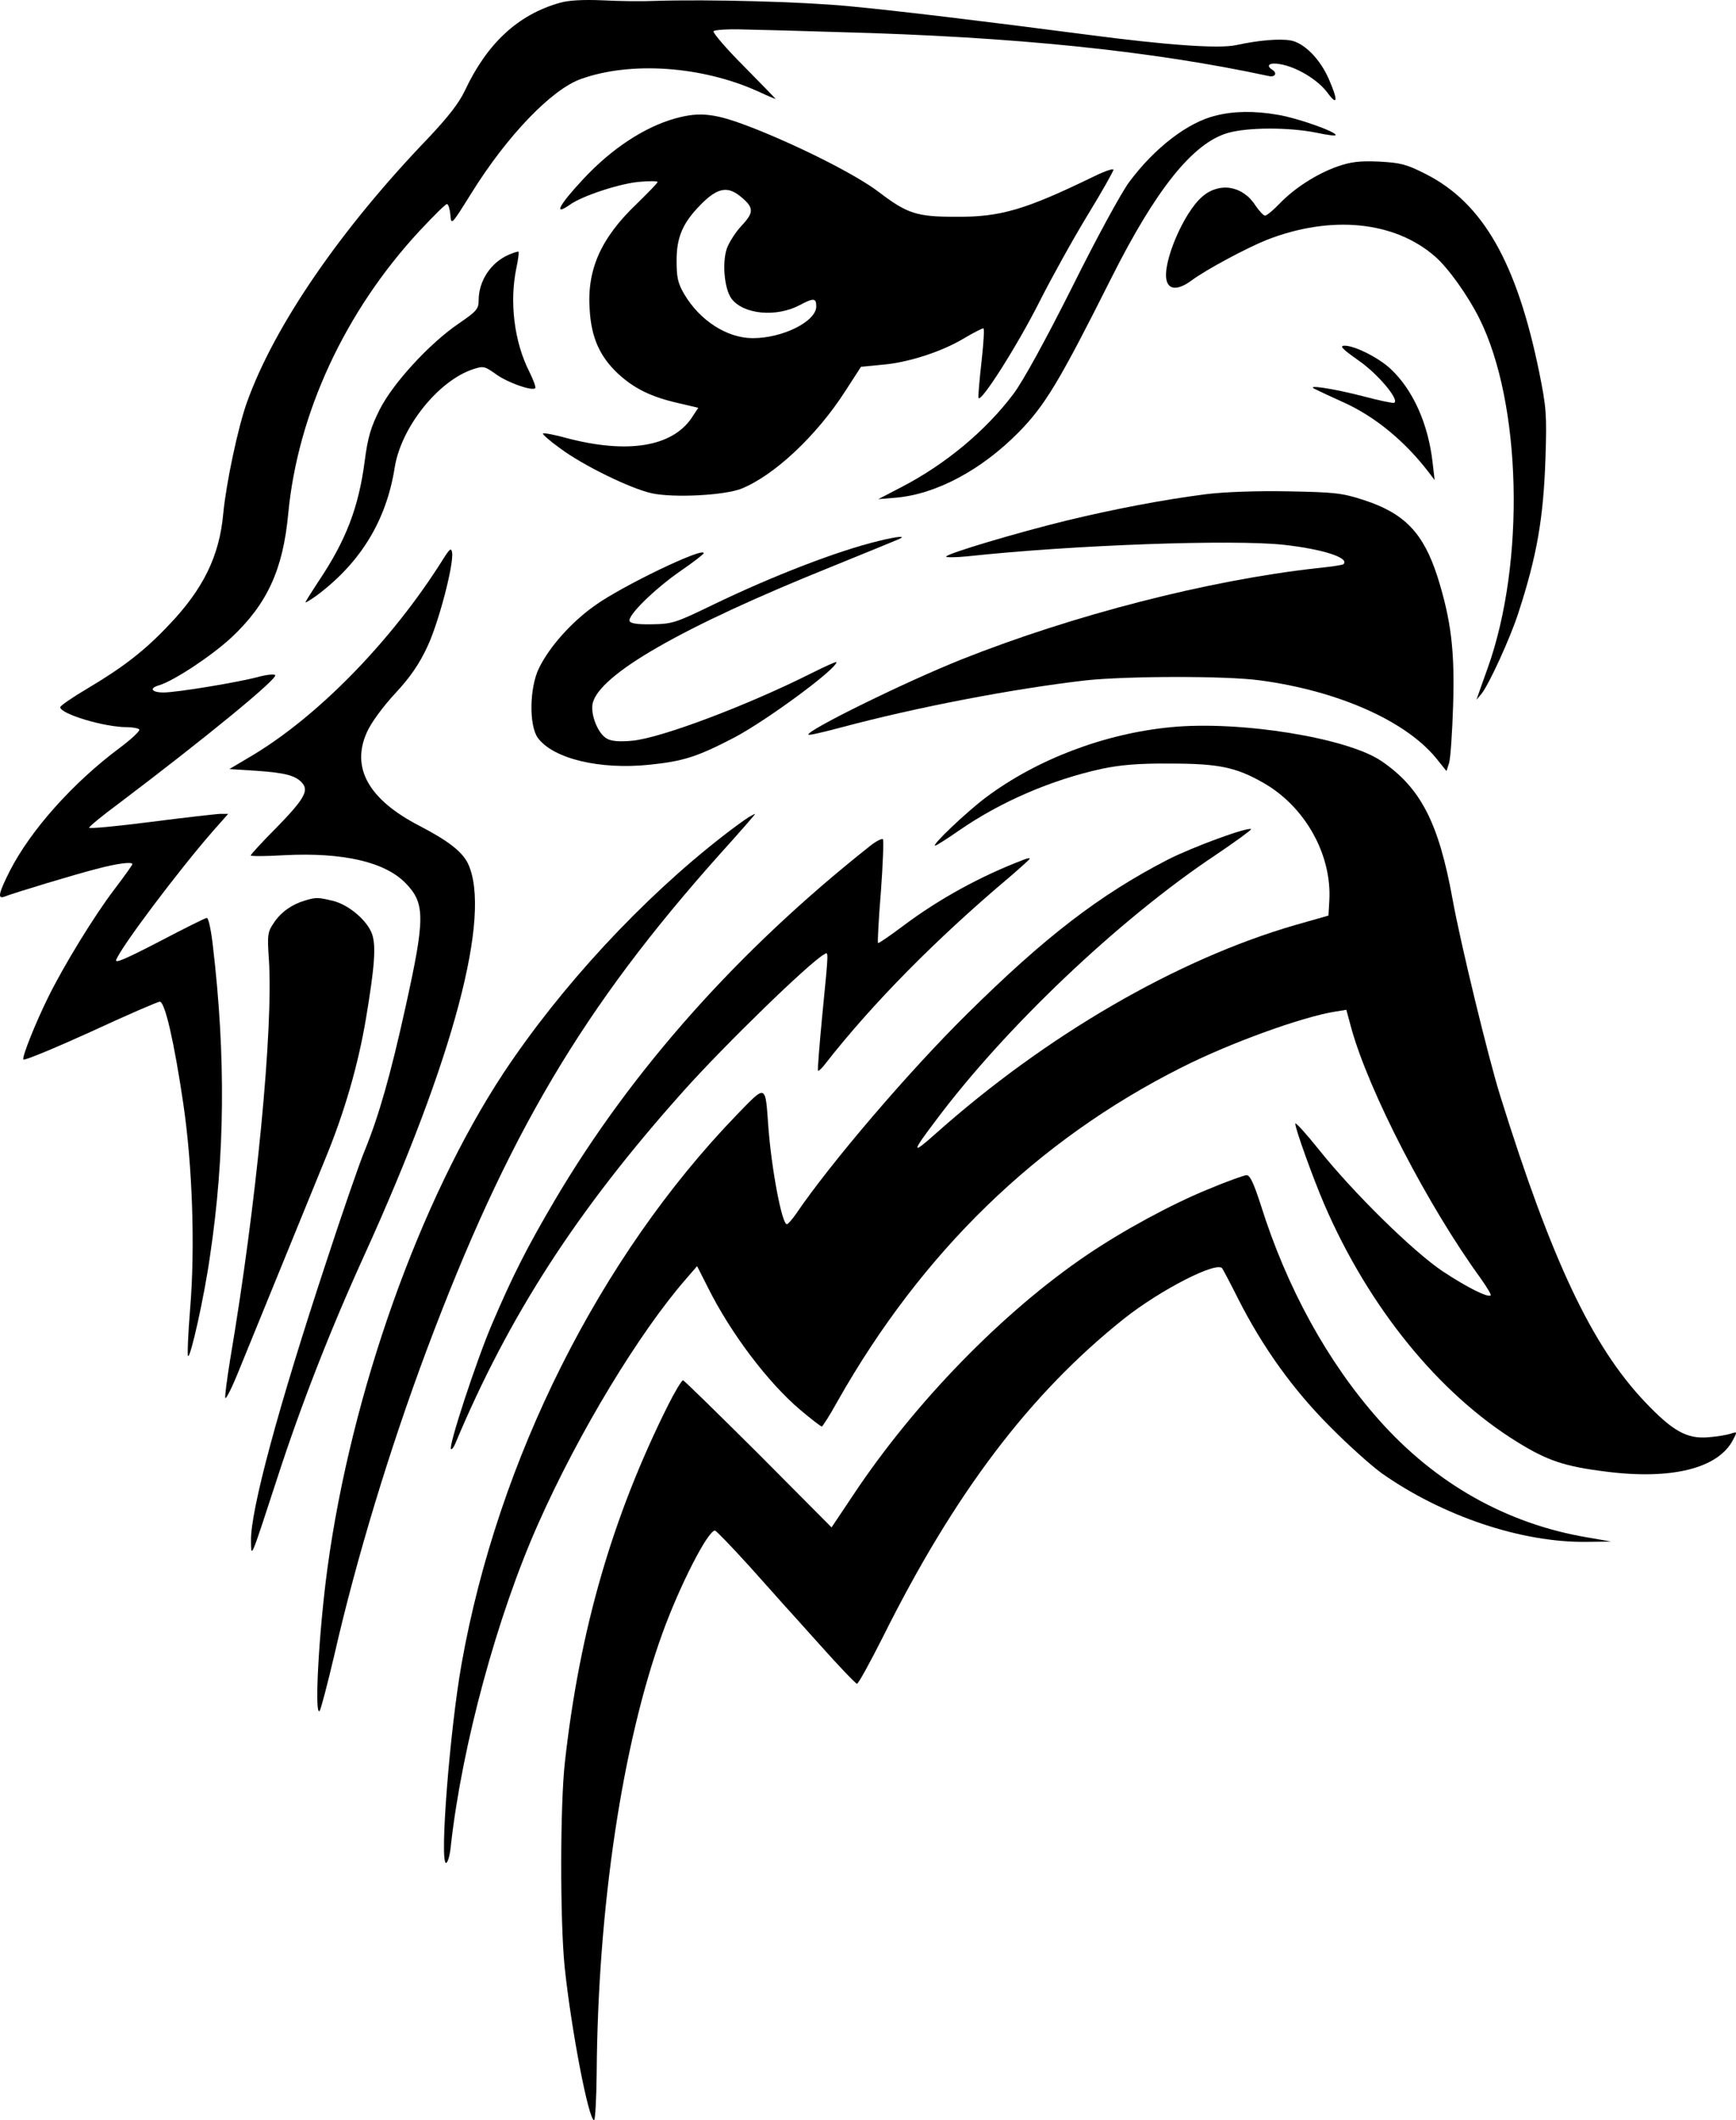 
<svg width="412px" height="503px" viewBox="0 0 412 503" version="1.1" xmlns="http://www.w3.org/2000/svg" xmlns:xlink="http://www.w3.org/1999/xlink">
    <g id="Symbols" stroke="none" stroke-width="1" fill="none" fill-rule="evenodd">
        <g id="Artboard" transform="translate(-46, 0)" fill="#000000" fill-rule="nonzero">
            <g id="Eagle" transform="translate(252, 251.5) scale(-1, 1) rotate(-180) translate(-252, -251.5) translate(46, 0)">
                <path d="M132.773,502.306 C122.912,499.495 115.584,492.707 110.311,481.462 C108.873,478.445 106.27,475.154 101.545,470.149 C80.795,448.551 65.112,425.719 58.606,407.549 C56.483,401.653 53.675,388.351 52.991,381.22 C52.1,371.141 48.265,363.256 40.047,354.686 C34.432,348.721 29.227,344.675 20.667,339.601 C17.174,337.545 14.298,335.556 14.298,335.213 C14.298,333.636 24.707,330.482 30.049,330.482 C31.487,330.482 32.857,330.208 33.062,329.934 C33.268,329.591 31.213,327.671 28.474,325.614 C17.311,317.318 7.313,306.073 2.382,296.474 C-0.289,291.195 -0.631,289.686 0.944,290.235 C3.409,291.195 17.927,295.583 22.79,296.817 C27.926,298.188 31.419,298.6 31.419,297.983 C31.419,297.777 29.501,295.103 27.104,291.949 C22.31,285.641 15.051,273.779 11.422,266.374 C8.408,260.272 5.258,252.387 5.532,251.633 C5.669,251.29 12.791,254.238 21.42,258.147 C29.98,262.123 37.445,265.346 37.924,265.346 C39.157,265.346 41.349,255.678 43.472,241.348 C45.663,226.675 46.348,206.997 45.115,192.393 C44.636,186.496 44.43,181.491 44.636,181.285 C45.184,180.668 48.471,195.273 49.84,205.009 C53.402,228.801 53.607,252.387 50.525,278.579 C50.114,282.213 49.498,285.23 49.087,285.23 C48.745,285.23 43.677,282.693 37.787,279.607 C29.843,275.493 27.173,274.328 27.583,275.288 C28.748,278.373 42.376,296.474 50.457,305.73 L54.155,309.913 L52.169,309.913 C51.142,309.844 43.677,309.022 35.733,307.993 C27.72,306.965 21.146,306.348 21.146,306.622 C21.146,306.896 24.296,309.502 28.2,312.381 C48.882,328.014 65.865,341.933 65.318,342.824 C65.112,343.098 63.332,342.961 61.346,342.413 C56.483,341.11 41.965,338.71 38.815,338.71 C35.938,338.71 35.322,339.739 37.787,340.424 C41.349,341.521 50.251,347.418 54.908,351.737 C63.4,359.691 67.167,367.85 68.399,381.083 C70.659,404.944 81.89,429.147 99.559,448.208 C102.846,451.705 105.722,454.585 106.065,454.585 C106.407,454.585 106.75,453.419 106.887,452.048 C107.092,449.511 107.092,449.511 111.886,457.19 C120.378,470.835 130.924,481.805 137.909,484.273 C149.825,488.524 166.672,487.29 179.889,481.325 C182.355,480.159 184.272,479.405 184.067,479.542 C183.93,479.748 180.437,483.313 176.397,487.427 C172.288,491.541 169.138,495.244 169.343,495.586 C169.549,495.929 172.904,496.135 176.739,495.998 C180.643,495.929 190.71,495.655 199.202,495.381 C240.908,494.284 273.369,490.924 301.104,484.959 C302.611,484.616 303.227,485.645 301.926,486.467 C300.282,487.496 301.378,488.25 303.843,487.77 C307.815,487.084 312.746,484.068 315.006,481.051 C317.472,477.691 317.609,479.131 315.349,484.273 C313.294,489.004 309.528,492.775 306.377,493.392 C303.707,493.872 298.707,493.461 293.366,492.295 C289.257,491.404 276.861,492.295 258.097,494.764 C232.827,498.055 212.967,500.455 201.256,501.552 C190.367,502.58 168.384,503.197 155.373,502.786 C152.565,502.649 147.018,502.717 143.046,502.923 C138.32,503.129 134.759,502.923 132.773,502.306 Z" id="Path"></path>
                <path d="M288.503,475.566 C281.929,473.989 274.053,467.955 268.027,459.864 C266.246,457.533 260.151,446.357 254.536,435.044 C248.098,422.222 242.825,412.623 240.565,409.606 C233.922,400.761 224.335,392.808 213.857,387.391 L208.447,384.58 L212.624,384.923 C222.143,385.746 232.827,391.436 241.661,400.35 C248.03,406.795 251.454,412.554 263.781,437.101 C274.327,458.081 283.093,469.052 291.38,471.452 C296.105,472.823 305.966,472.823 312.404,471.52 C314.938,470.972 316.992,470.697 316.992,470.972 C316.992,471.794 307.61,475.086 303.227,475.771 C297.612,476.731 292.886,476.663 288.503,475.566 Z" id="Path"></path>
                <path d="M160.166,474.88 C152.907,472.823 145.169,467.749 138.457,460.55 C132.568,454.242 131.198,451.568 135.376,454.516 C138.32,456.573 147.086,459.453 151.743,459.864 C154.14,460.07 156.057,460.07 156.057,459.796 C156.057,459.59 153.797,457.259 151.127,454.653 C142.566,446.494 139.211,438.952 139.964,429.284 C140.375,422.771 142.429,418.382 146.538,414.474 C150.442,410.84 154.414,408.852 161.057,407.344 L165.713,406.246 L164.138,403.847 C159.482,396.99 148.935,395.276 134.554,399.047 C131.609,399.87 129.007,400.35 128.87,400.144 C128.664,400.007 130.513,398.362 132.91,396.647 C138.32,392.602 149.688,387.048 154.756,385.951 C160.029,384.854 171.877,385.471 175.917,387.048 C183.656,390.134 193.791,399.596 200.571,410.155 L204.338,415.983 L209.337,416.463 C215.432,416.943 223.513,419.548 228.855,422.771 C231.046,424.073 233.101,425.102 233.375,425.102 C233.649,425.102 233.443,421.674 232.964,417.423 C232.484,413.172 232.142,409.263 232.21,408.646 C232.553,407.001 241.456,420.988 246.797,431.615 C249.468,436.895 254.467,445.946 257.96,451.705 C261.453,457.396 264.26,462.401 264.26,462.744 C264.26,463.087 262.206,462.401 259.672,461.167 C243.305,453.213 237.484,451.499 226.937,451.568 C217.555,451.568 215.364,452.253 208.447,457.533 C203.174,461.51 190.299,468.023 179.273,472.412 C169.891,476.114 166.33,476.594 160.166,474.88 Z M175.507,456.573 C178.931,453.83 179.068,452.733 176.054,449.511 C174.548,447.934 172.973,445.397 172.493,444.026 C171.329,440.529 171.945,434.427 173.589,432.164 C176.397,428.393 184.272,427.639 189.888,430.656 C193.107,432.37 193.723,432.301 193.723,430.313 C193.723,426.747 185.779,422.771 178.657,422.771 C172.562,422.771 166.056,426.953 162.358,433.261 C160.851,435.866 160.577,437.169 160.577,441.215 C160.577,446.425 161.878,449.717 165.508,453.625 C169.822,458.287 172.356,459.041 175.507,456.573 Z" id="Shape"></path>
                <path d="M317.403,463.498 C312.404,461.715 307.199,458.356 303.638,454.653 C302.2,453.145 300.625,451.842 300.214,451.842 C299.871,451.842 298.844,452.939 297.954,454.242 C294.941,458.973 289.394,459.864 285.353,456.367 C280.902,452.596 275.834,440.597 276.861,436.484 C277.409,434.152 279.669,434.152 282.819,436.484 C286.243,439.02 295.694,444.094 300.625,446.083 C315.896,452.048 331.031,450.539 340.619,442.106 C343.701,439.432 348.357,432.918 351.097,427.433 C361.095,407.412 362.054,369.633 353.083,344.538 C352.124,341.933 351.165,339.122 350.891,338.367 L350.412,336.996 L351.576,338.367 C353.357,340.561 358.424,351.6 360.342,357.565 C364.793,371.21 366.3,380.123 366.779,394.248 C367.122,404.601 366.985,406.315 365.341,414.474 C359.999,440.735 351.918,454.927 338.222,461.784 C333.771,464.047 332.332,464.389 327.265,464.664 C322.608,464.869 320.622,464.595 317.403,463.498 Z" id="Path"></path>
                <path d="M120.789,442.586 C116.474,440.735 113.598,436.346 113.598,431.753 C113.598,429.696 113.119,429.147 108.804,426.199 C101.887,421.468 93.259,412.074 90.108,405.835 C88.054,401.721 87.301,399.39 86.547,393.562 C85.109,382.592 82.096,374.775 75.658,365.176 C73.946,362.571 72.508,360.308 72.508,360.102 C72.508,359.965 73.672,360.651 75.111,361.679 C85.588,369.496 91.683,379.506 93.669,392.054 C95.176,401.653 104.079,412.76 112.365,415.434 C114.694,416.188 115.036,416.12 117.638,414.269 C120.309,412.28 126.267,410.155 127.021,410.909 C127.226,411.115 126.61,412.829 125.651,414.749 C122.021,421.879 120.857,431.41 122.569,439.5 C122.98,441.42 123.186,443.134 123.049,443.271 C122.98,443.409 121.953,443.066 120.789,442.586 Z" id="Path"></path>
                <path d="M322.402,417.491 C327.059,414.269 332.332,407.961 330.826,407.412 C330.483,407.344 327.333,407.961 323.772,408.921 C316.102,410.909 309.459,411.869 312.198,410.635 C313.157,410.155 316.102,408.783 318.841,407.549 C326.306,404.19 333.36,398.362 338.907,391.162 L340.482,389.105 L340.002,393.219 C338.975,402.407 335.346,410.498 330.072,415.434 C327.265,418.108 321.512,420.988 319.115,420.988 C317.814,420.988 318.499,420.234 322.402,417.491 Z" id="Path"></path>
                <path d="M286.175,385.746 C276.039,384.443 264.534,382.249 253.166,379.506 C241.387,376.626 224.54,371.621 224.54,370.936 C224.54,370.73 226.8,370.73 229.54,371.004 C254.947,373.747 292.612,375.049 304.665,373.747 C313.91,372.718 320.348,370.661 318.841,369.153 C318.704,368.947 315.828,368.536 312.472,368.193 C286.654,365.313 254.741,357.086 228.307,346.595 C215.021,341.316 191.052,329.522 191.874,328.7 C192.011,328.494 195.504,329.317 199.613,330.414 C217.555,335.213 240.428,339.601 257.755,341.59 C267.479,342.618 290.9,342.687 298.981,341.59 C317.472,339.122 333.428,332.059 340.756,323.215 L343.29,320.061 L343.906,321.98 C344.248,323.077 344.659,329.248 344.865,335.625 C345.276,348.652 344.385,355.851 341.167,366.136 C337.811,376.558 333.36,381.22 323.635,384.374 C318.567,386.02 316.855,386.226 305.693,386.431 C298.091,386.568 290.626,386.294 286.175,385.746 Z" id="Path"></path>
                <path d="M208.447,374.638 C198.791,372.307 183.314,366.342 169.138,359.485 C160.372,355.234 159.55,354.96 154.756,354.891 C151.264,354.823 149.62,355.097 149.415,355.646 C148.935,357.017 155.441,363.325 161.468,367.507 C164.481,369.564 166.946,371.484 167.015,371.758 C167.083,373.335 147.566,363.942 141.197,359.348 C135.649,355.44 130.376,349.543 127.911,344.47 C125.651,339.876 125.514,330.894 127.637,327.945 C131.267,323.009 142.292,320.335 154.14,321.569 C162.152,322.392 165.371,323.42 174,327.877 C181.67,331.854 198.517,344.264 198.517,345.909 C198.517,346.115 195.777,344.881 192.49,343.235 C177.356,335.625 156.811,327.877 150.031,327.26 C147.155,326.986 145.169,327.123 144.073,327.74 C141.95,328.837 140.101,333.431 140.649,336.105 C142.224,342.961 161.741,354.206 197.147,368.467 C205.228,371.758 212.487,374.707 213.241,375.049 C215.295,375.941 213.172,375.804 208.447,374.638 Z" id="Path"></path>
                <path d="M105.106,370.25 C92.916,350.846 75.111,332.608 58.949,323.215 L54.429,320.54 L60.866,320.129 C67.851,319.649 70.317,318.963 71.823,317.112 C73.262,315.33 72.097,313.273 65.523,306.553 C62.167,303.194 59.497,300.245 59.497,300.04 C59.497,299.834 63.126,299.834 67.577,300.108 C81.411,300.794 91.341,298.531 96.272,293.457 C100.929,288.658 100.929,285.23 96.203,263.906 C92.642,247.793 89.903,238.263 86.616,230.172 C85.315,227.087 81.206,215.156 77.439,203.637 C66.002,169.012 59.428,144.603 59.565,137.404 C59.633,133.221 59.428,132.81 65.66,151.871 C71.344,169.424 78.261,187.182 86.41,205.077 C107.708,251.907 116.748,285.984 111.064,298.12 C109.694,300.931 106.476,303.468 99.491,307.102 C87.438,313.341 83.26,320.883 87.095,329.317 C88.054,331.511 90.93,335.419 93.806,338.504 C97.368,342.344 99.491,345.43 101.408,349.543 C104.079,355.166 107.708,369.016 107.298,371.896 C107.092,373.13 106.75,372.855 105.106,370.25 Z" id="Path"></path>
                <path d="M277.957,330.482 C262.137,328.974 246.112,322.872 233.991,313.821 C229.334,310.324 220.979,302.371 221.938,302.371 C222.212,302.371 224.814,304.016 227.759,306.073 C237.621,312.861 249.605,318.004 261.521,320.609 C265.767,321.5 270.15,321.912 277.615,321.843 C289.12,321.843 293.297,321.02 299.871,317.249 C309.733,311.627 316.102,300.245 315.486,289.343 L315.28,285.778 L307.336,283.515 C279.395,275.425 248.235,257.392 221.869,233.875 C216.322,228.938 216.322,229.555 221.938,236.96 C238.374,259.038 265.493,284.818 288.435,300.108 C293.229,303.331 297.064,306.142 296.927,306.279 C296.242,306.896 283.162,302.097 277.204,299.08 C260.973,290.715 247.961,280.704 229.471,262.398 C215.638,248.753 197.079,227.018 188.929,215.019 C187.97,213.648 187.012,212.551 186.738,212.551 C185.574,212.551 183.108,225.578 182.355,235.589 C181.602,245.942 181.944,245.805 174.822,238.468 C142.361,204.872 118.186,156.739 109.558,108.332 C106.75,92.562 104.284,61.023 105.859,61.023 C106.27,61.023 106.818,62.942 107.024,65.342 C109.694,88.997 117.981,119.646 127.774,141.586 C137.362,163.184 151.674,186.771 162.769,199.524 L165.44,202.609 L168.042,197.467 C173.452,186.633 182.286,174.977 189.888,168.532 C192.49,166.338 194.819,164.556 195.024,164.556 C195.23,164.556 196.942,167.23 198.791,170.589 C218.788,205.9 246.044,232.435 280.354,249.713 C291.722,255.472 309.048,261.78 316.992,263.015 L319.526,263.426 L320.69,259.106 C324.868,244.022 338.907,216.87 351.439,199.661 C352.877,197.604 353.973,195.821 353.768,195.684 C353.151,195.067 348.22,197.535 342.399,201.375 C335.414,206.037 321.17,220.024 313.02,230.241 C309.938,234.08 307.405,236.891 307.405,236.411 C307.405,235.177 311.582,223.59 314.253,217.35 C324.799,192.873 341.441,172.372 360.136,160.853 C367.259,156.465 371.231,155.094 381.161,153.859 C396.706,151.871 407.801,154.614 411.293,161.402 C412.32,163.321 412.32,163.39 410.677,162.841 C409.855,162.567 407.458,162.156 405.541,162.019 C400.336,161.539 396.98,163.459 390.337,170.452 C377.805,183.685 368.217,203.98 356.027,243.062 C353.22,252.044 346.577,279.402 344.728,289.686 C341.441,307.787 337.195,316.084 327.813,322.46 C319.732,327.945 294.324,332.059 277.957,330.482 Z" id="Path"></path>
                <path d="M177.63,309.09 C176.876,308.61 174.274,306.759 171.808,304.839 C152.496,289.892 133.116,268.98 119.488,248.41 C99.627,218.242 83.397,172.646 77.713,130.959 C75.658,115.737 74.563,95.579 75.864,97.088 C76.138,97.431 77.713,103.396 79.357,110.389 C84.561,133.221 92.505,159.276 101.271,182.725 C120.378,233.669 138.252,263.906 170.987,300.52 C175.644,305.662 179.342,309.913 179.205,309.913 C179.068,309.913 178.383,309.502 177.63,309.09 Z" id="Path"></path>
                <path d="M206.324,302.165 C175.164,277.482 149.894,249.096 131.746,218.379 C124.966,206.86 121.747,200.483 116.748,188.827 C112.982,179.983 106.407,159.893 107.024,159.207 C107.229,159.07 107.708,159.619 108.051,160.51 C120.789,190.884 136.951,215.911 162.152,244.091 C172.014,255.13 192.011,274.533 195.504,276.522 C196.668,277.208 196.736,278.236 195.161,262.26 C194.476,255.13 193.997,249.096 194.134,248.959 C194.271,248.822 195.093,249.576 195.914,250.673 C207.009,264.866 222.212,280.293 239.812,295.103 C242.346,297.297 244.4,299.148 244.4,299.285 C244.4,299.491 243.716,299.354 242.894,299.011 C232.758,295.171 222.691,289.618 214.405,283.378 C211.186,280.979 208.515,279.127 208.378,279.264 C208.241,279.402 208.515,284.887 209.063,291.469 C209.543,298.051 209.748,303.605 209.543,303.879 C209.337,304.153 207.83,303.399 206.324,302.165 Z" id="Path"></path>
                <path d="M72.371,289.343 C69.29,288.452 66.687,286.601 65.044,284.133 C63.537,281.938 63.4,281.321 63.811,275.425 C64.907,259.038 60.866,217.282 54.634,180.531 C53.881,175.869 53.333,171.755 53.47,171.343 C53.607,170.864 55.182,174.017 56.894,178.337 C61.209,188.896 72.988,217.762 77.302,228.321 C81.753,239.154 84.972,250.262 86.821,261.163 C88.876,273.436 89.287,278.442 88.328,281.321 C87.232,284.544 82.849,288.315 79.014,289.275 C75.59,290.098 74.974,290.166 72.371,289.343 Z" id="Path"></path>
                <path d="M286.723,220.847 C277.82,217.213 266.383,210.974 257.891,205.214 C237.963,191.707 217.076,170.246 202.489,148.306 L197.353,140.626 L179.958,158.11 C170.37,167.641 162.358,175.526 162.084,175.526 C161.81,175.526 160.166,172.852 158.523,169.561 C145.306,143.095 137.567,116.286 134.074,85.02 C132.91,74.736 132.91,47.241 134.006,36.339 C135.581,21.392 139.69,0 140.991,0 C141.265,0 141.539,5.005 141.608,11.107 C141.881,50.464 147.702,89.271 157.222,115.532 C161.262,126.708 167.973,139.872 169.685,139.872 C169.959,139.872 173.589,136.101 177.698,131.576 C181.807,126.982 185.505,122.868 185.847,122.457 C186.258,122.045 190.23,117.589 194.682,112.652 C199.133,107.647 203.105,103.533 203.379,103.533 C203.721,103.533 206.461,108.538 209.543,114.64 C226.526,148.717 244.4,172.303 266.657,190.062 C275.355,196.987 288.914,203.912 290.078,202.06 C290.352,201.649 292.133,198.289 293.913,194.724 C299.803,183.137 306.994,173.195 315.623,164.556 C319.937,160.167 325.484,155.231 327.949,153.448 C342.399,143.3 361.095,136.992 376.504,137.198 L382.393,137.267 L376.846,138.227 C357.603,141.449 340.687,150.98 327.196,166.201 C315.075,179.845 305.35,197.535 299.187,217.213 C297.543,222.287 296.653,224.207 295.831,224.207 C295.215,224.138 291.106,222.698 286.723,220.847 Z" id="Path"></path>
            </g>
        </g>
    </g>
</svg>

